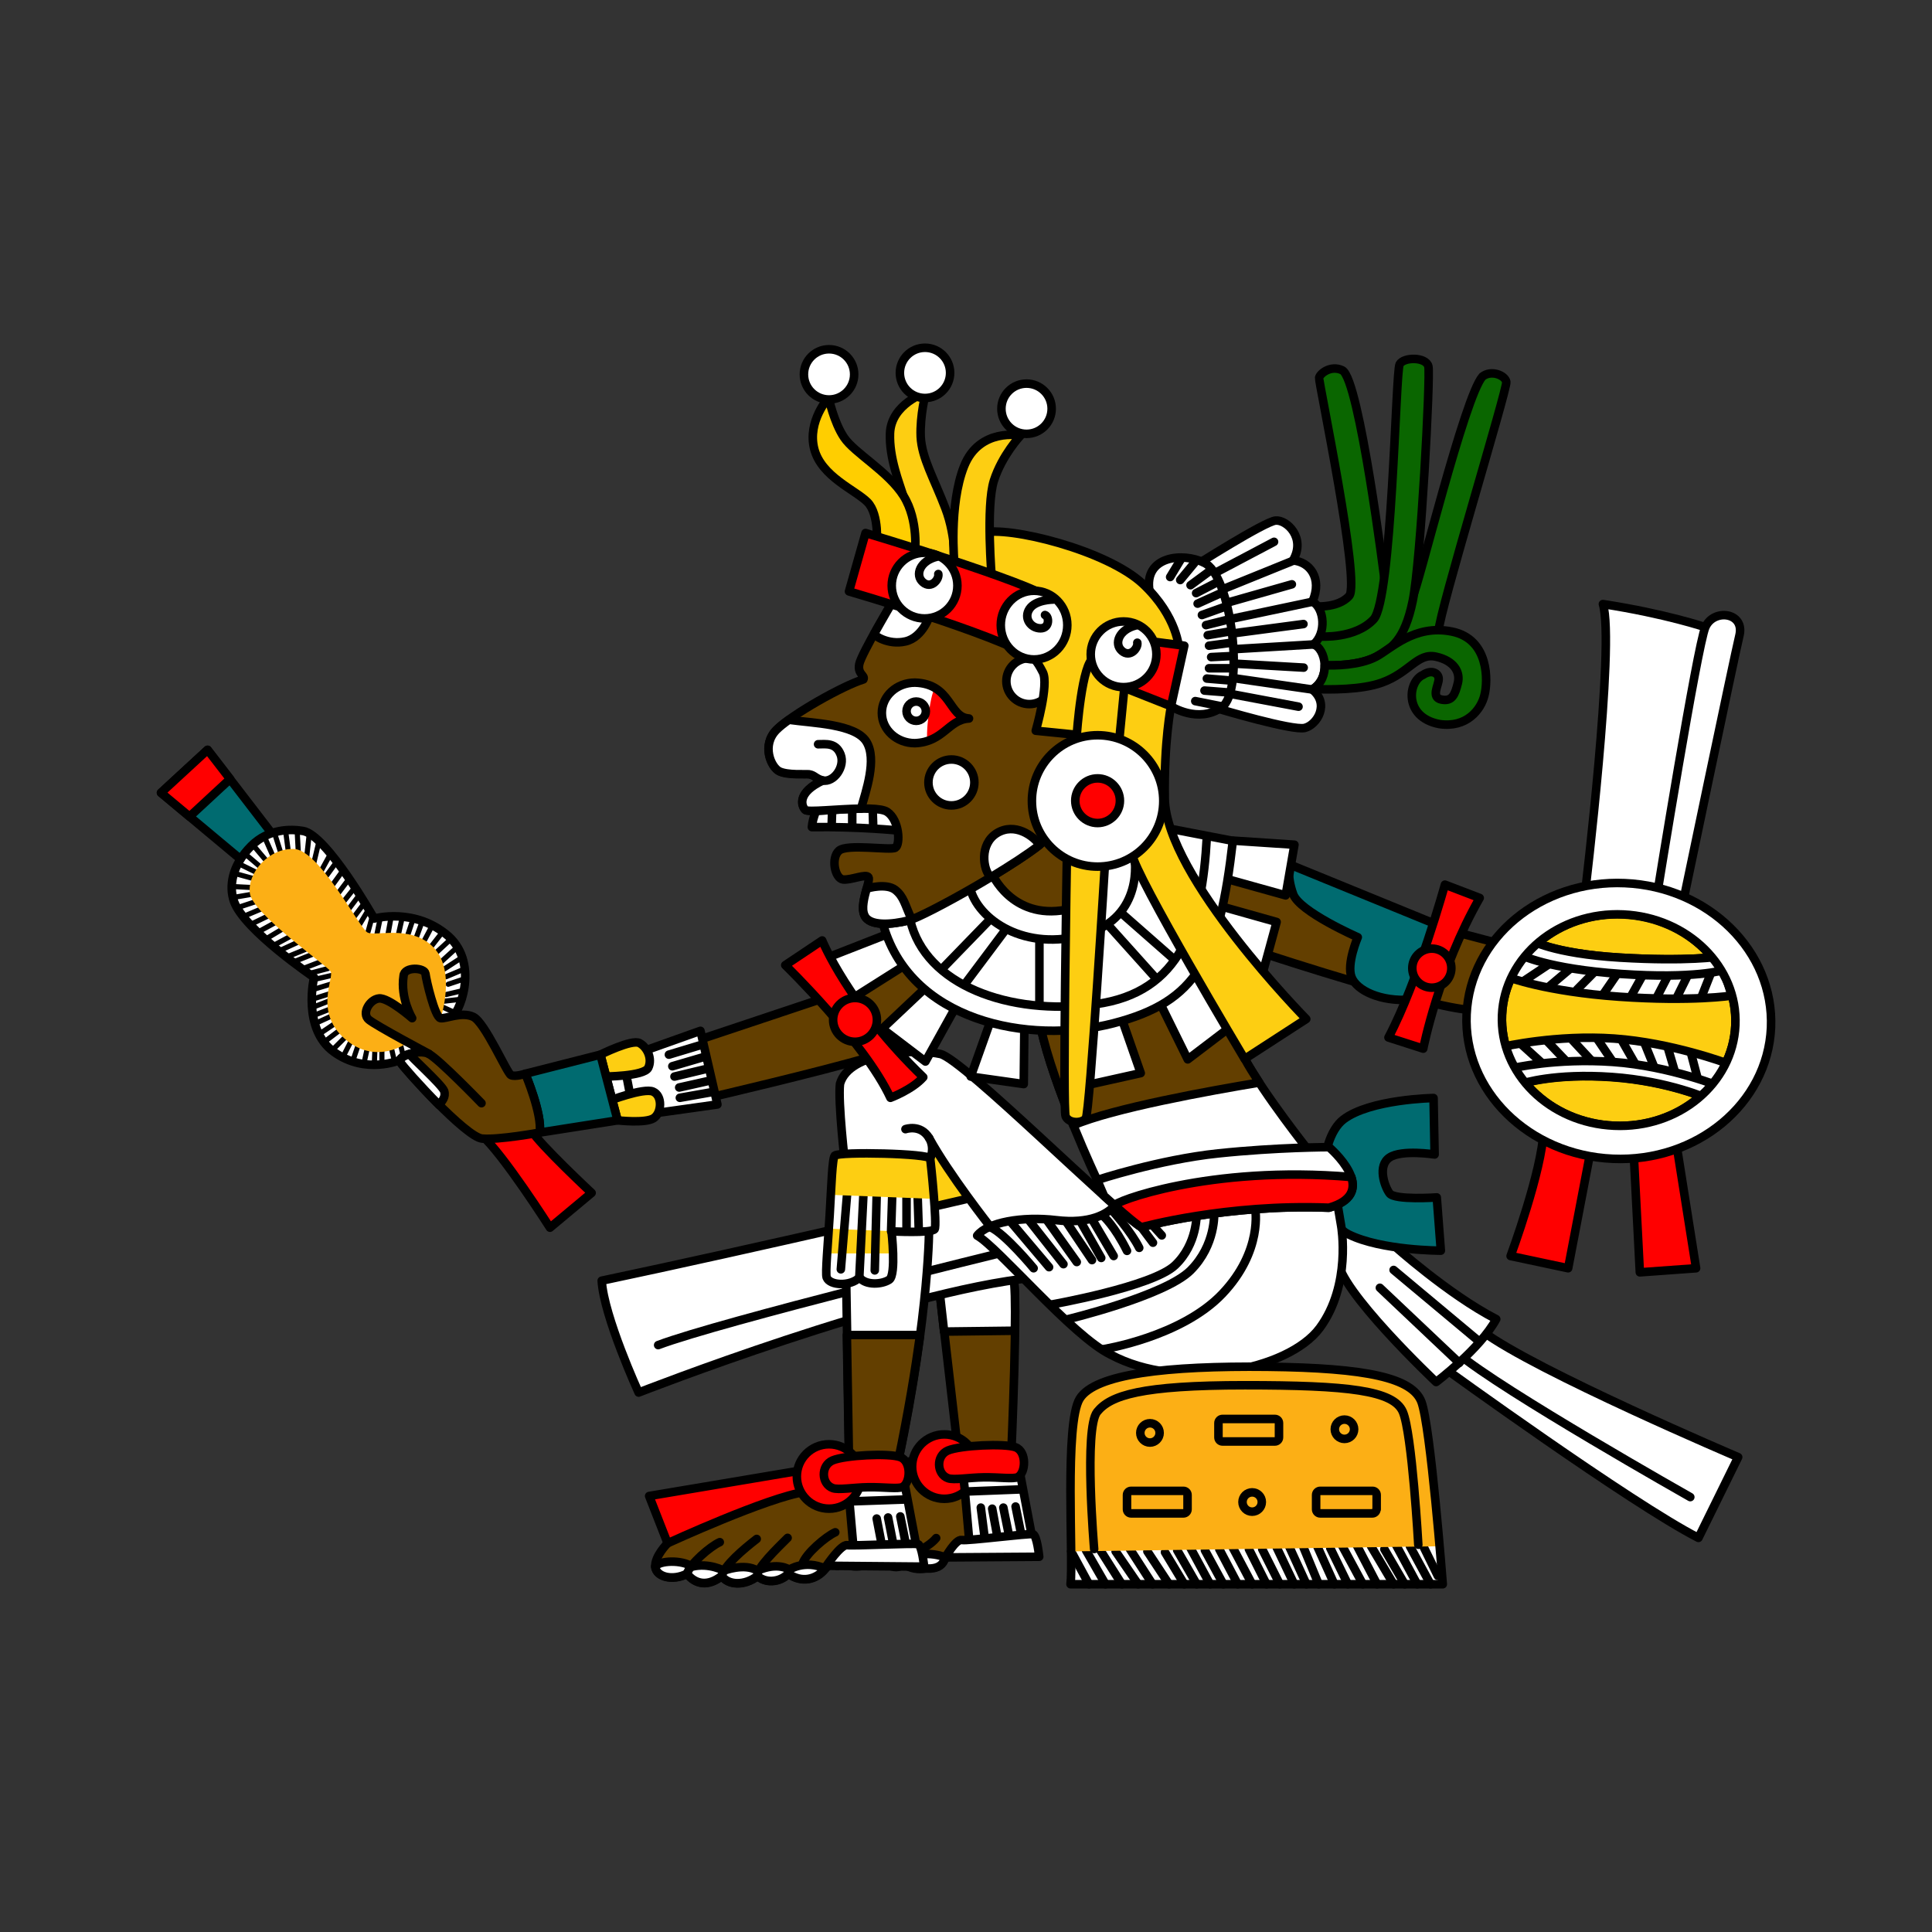 <svg version="1.1" id="Calque_1" xmlns="http://www.w3.org/2000/svg" x="0" y="0" viewBox="0 0 900 900" style="enable-background:new 0 0 900 900" xml:space="preserve"><rect x="0" y="0" width="900" height="900" fill="#333333" stroke="none"/><style>.st0,.st1,.st2,.st3,.st4{fill:#fdce12;stroke:#000;stroke-width:3.981;stroke-linecap:round;stroke-linejoin:round}.st1,.st2,.st3,.st4{fill:#fff}.st2,.st3,.st4{fill:none}.st3,.st4{fill:#633f00}.st4{fill:#006b70}.st5{fill:#fff}.st6{fill:#fdce12}.st7{fill:red;stroke:#000;stroke-width:3.981;stroke-linecap:round;stroke-linejoin:round}.st8{fill:#fcaf15}.st12,.st9{fill:#0a6600;stroke:#000;stroke-width:3.981;stroke-linecap:round;stroke-linejoin:round}.st12{fill:none;stroke-width:2.389}</style><path class="st0" d="m426.1 534.9 1.4 37.3 29.6-3.8 9.6-12.9s-13.9-24.8-14.3-26.3c-.5-1.5-26.3 5.7-26.3 5.7z"/><path class="st1" d="M672.1 636.8s87.9 63.7 119.1 79.6l18.5-37.6s-94.3-40.1-119.1-58.6c-5.1.1-18.5 16.6-18.5 16.6z"/><path class="st2" d="M787.4 697.4s-87.9-49.7-108.3-66.9"/><path class="st3" d="m437.6 600.8 9.1 78.8 24.4-2.4s3.3-75.5 1-82.2c-2.5-6.6-34.5 5.8-34.5 5.8z"/><path class="st1" d="m437.6 600.8 2.2 19.5 33-.4c.2-12.4 0-22.6-.8-24.8-2.4-6.7-34.4 5.7-34.4 5.7zM623.1 586.5c0 14 45.9 57.3 45.9 57.3s20.4-15.3 28-29.3c-22.3-11.5-47.8-34.4-47.8-34.4l-16.6-13.4-17.8 3.2c0 .1 8.3 2.6 8.3 16.6z"/><path class="st2" d="m642.8 599.9 37 35M649.2 591.6l38.9 32.5"/><path class="st4" d="m667.8 511.5.5 26.3s-15.3-2.4-21 1.4c-5.7 3.8-2.4 13.4 0 16.7 2.4 3.3 22 1.9 22 1.9l1.9 24.8s-27.7 0-43-7.6-14.8-43.9-2.4-53.5c12.4-9.5 42-10 42-10z"/><path class="st1" d="M455.2 557.4s-104.6 24.4-174.9 39.2c1 16.7 17.2 52.1 17.2 52.1s120.9-47.3 183.9-53.5c63.1-6.2-6.7-36.3-6.7-36.3l-19.5-1.5z"/><path class="st2" d="M306.6 626.6c29.1-11 162-43.5 162-43.5"/><path class="st1" d="M531.7 571.7c-12.4-7.6-83.1-78.3-93.6-80.7-10.5-2.4-42.5-1.4-46.8 13.9-1 8.6 2.4 37.7 2.4 37.7l.5 54.9 1.4 83.6s9.1-1 22.9-.5c14.8-70.7 14.3-109.4 14.3-109.4l.5-31.5s2.4-4.8-.5-9.6c9.1 16.7 28.7 41.6 28.7 41.6l42 5.7s14.8-4.7 28.2-5.7z"/><path class="st2" d="M421.8 526s7-2.5 11 4.1"/><path class="st3" d="m394.5 621.9 1 59.2s9.1-1 22.9-.5c4.8-23.1 8-42.7 10.2-58.7h-34.1z"/><path class="st1" d="M511.1 549.7s-20.5-43.5-26.3-71.2c-5.7-27.7 73.6-26.8 73.6-26.8s24.8 22 21.5 41.6c9.1 16.7 29.6 42.5 29.6 42.5l-17.7 8.6-80.7 5.3z"/><path class="st3" d="M500 524.2c-5.8-14.3-12.3-31.9-15.2-45.7-5.7-27.7 73.6-26.8 73.6-26.8s24.8 22 21.5 41.6c1.8 3.4 4.2 7.1 6.7 11-22.9 3.8-68.3 12-86.6 19.9z"/><path class="st5" d="M433.3 539.7c-.5-2.4-42-3.3-44.4-1.4-1.2 1-1.6 14.2-2.4 27.7-.8 13.5-2.1 27.2-1.4 29.1 1.4 3.8 11 4.3 15.3 0 2.9 3.8 10.5 3.3 13.9 1 3.3-2.4 1-22.5 1-22.5s18.6 1 20.1-1c1.2-1.9-1.7-30.6-2.1-32.9z"/><path class="st6" d="M386 572.3c-.3 4.2-.6 8.2-.8 11.6h30.7c-.2-5.3-.8-10.4-.8-10.4s-27.7-1-29.1-1.2z"/><path class="st2" d="m415.1 573.6.5-15.8M422.3 573.1v-15.3M428 573.1l-.5-15.3M400.3 595.1l1.9-38.2M391.7 591.3l2.9-34.9M407.5 591.8l.9-35.4"/><path class="st6" d="M435.1 558.5c-.6-8.4-1.6-17.5-1.8-18.8-.5-2.4-42-3.3-44.4-1.4-.9.7-1.3 8.6-1.9 18.3l48.1 1.9z"/><path class="st2" d="M433.3 539.7c-.5-2.4-42-3.3-44.4-1.4-1.2 1-1.6 14.2-2.4 27.7-.8 13.5-2.1 27.2-1.4 29.1 1.4 3.8 11 4.3 15.3 0 2.9 3.8 10.5 3.3 13.9 1 3.3-2.4 1-22.5 1-22.5s18.6 1 20.1-1c1.2-1.9-1.7-30.6-2.1-32.9z"/><path class="st1" d="m531.7 571.7-12.4-10.1c-3.4 3.9-11.5 8.7-27.3 6.8s-32 1-36.8 7.2c9.6 5.3 44.4 46.8 62.1 55.4 32 17.2 82.7 7.6 97.5-12.4 14.8-20.1 10-47.3 10-47.3l-3.3-19.6-89.3 11-.5 9z"/><path class="st2" d="m531.7 571.7 5.4 7.2M536.5 570.3l4.7 5.2M530.7 581.3c-3.8-7.6-12.4-17.2-12.4-17.2M525 582.7c-5.7-11.5-11-16.2-11-16.2M461.4 571.7c6.7 2.9 20.1 19.1 20.1 19.1M470.7 569l18 21.3M479.6 568.8l15.8 20.1M487.7 568.4l13.9 19.5M508.7 587l-11.9-17.7M513 586l-9.5-16.7M518.8 585.1l-9.6-16.3M489.8 607.7s47.1-8.3 57.6-18.3 10-23.9 10-23.9"/><path class="st2" d="M496.8 614.7s45.9-11 57.8-22.9c11.9-11.9 11-26.8 11-26.8"/><path class="st2" d="M514 628.5s36.3-5.7 55.4-25.8 15.3-39.7 15.3-39.7"/><path class="st1" d="M514.3 557.1c8.1 7.3 14.4 12.8 17.4 14.6 0 0 39.6-11 87.4-9.1 24.8-7.2 0-28.2 0-28.2s-23.9 0-51.6 2.9-56.4 12.4-56.4 12.4 1.9 4.3 3.2 7.4z"/><path class="st7" d="M519.3 561.6c5.7 5 10 8.7 12.4 10.1 0 0 39.6-11 87.4-9.1 10.8-3.1 12.2-8.8 10.4-14.3-66.3-5.7-111.8 11.9-110.2 13.3z"/><path class="st2" d="m403.2 706.9 1.9 14.8M367.3 733.2c1-4.3 8.1-9.6 12.4-14.8"/><path class="st7" d="M428.7 690.3c-17.2 2.4-64 23.9-64 23.9l-8.6-22 70.7-11.9s19.1 7.7 1.9 10z"/><path class="st3" d="m368.5 705.2-3.8 9.1s-6.2 6.2-5.7 11 8.1 6.7 14.8 3.3c3.8 4.8 8.4 1.8 15-3.5 2.9 4.3 11.7 6.8 17.9 2.1 3.3 3.3 8.8 1.3 14.3 1.4 6.2 4.3 15 2.2 19.3-3 4.3-5.3 15-6.5 15-6.5l1-26.8-14.8-11.5-32 9.1-41 15.3z"/><path class="st1" d="M391 727.1s-6.7-3.8-14.8-1.9c-4.8-3.3-15.3-2.9-17.2 0 .5 4.8 8.1 6.7 14.8 3.3 3.8 4.8 8.4 1.8 15-3.5 2.9 4.3 11.5 3.3 17.7-1.4 3.3 3.3 10.3 9.2 14.6 4.9 9.3 2.7 17.4 4.1 19.3-3 1.4.6-9.1-4.6-18.9 1.1 0 0-5.3-3.8-14.8.5-6.2-3.8-15.7 0-15.7 0z"/><path class="st2" d="M421.1 728.6c1-4.3 10.7-6.8 15-12.1M406.7 729.5c-1.4-2.9 9.6-13.4 13.9-17.7M390 729.5c1-4.8 10-12.4 16.2-17.2"/><circle class="st7" cx="439.9" cy="683.2" r="15"/><path class="st1" d="m449.3 692.7 2.4 27.2 29.1-3.8-5.7-30.1s-14.8-5.3-16.2-5.3-10.5 3.8-10.5 3.8l.9 8.2z"/><path class="st7" d="M441.6 675.7c-5.7 2.4-5.3 11 0 12.9 2.6 1 9.7-.3 16.7-.4 7-.1 13.9.9 15.8-.1 3.8-1.9 4.3-11.9-1-13.9-5.2-1.9-25.8-.9-31.5 1.5z"/><path class="st2" d="m456.9 702.3 1.9 14.8M462.2 702.8l2.3 12.4M467.4 702.3l2.9 14.3M473.1 701.8l2.9 14.3M450.2 694.8l25.8-1"/><path class="st1" d="M440.4 725.5s4.8-8.6 7.6-8.1 31.3-3.2 33.2-2.7c1.9.5 2.9 10.5 2.9 10.5l-43.7.3z"/><path class="st3" d="m314.8 709.8-3.8 9.1s-6.2 6.2-5.7 11 8.1 6.7 14.8 3.3c3.8 4.8 9.6 6.2 16.2 1 2.9 4.3 10.5 4.8 16.7 0 3.3 3.3 10 3.3 14.3-1 6.2 4.3 12.9 2.9 17.2-2.4s17.2-7.2 17.2-7.2l1-26.8-14.8-11.5-32 9.1-41.1 15.4z"/><path class="st1" d="m395.5 697.4 2.4 27.2 29.1-3.8-5.7-30.1s-14.8-5.3-16.2-5.3-10.5 3.8-10.5 3.8l.9 8.2z"/><path class="st2" d="m408.4 707.4 2.4 12.4M413.7 706.9l2.8 14.3M419.4 706.4l2.9 14.4"/><path class="st1" d="M337.2 731.7s-6.7-3.8-14.8-1.9c-4.8-3.3-15.3-2.9-17.2 0 .5 4.8 8.1 6.7 14.8 3.3 3.8 4.8 9.6 6.2 16.2 1 2.9 4.3 10.5 4.8 16.7 0 3.3 3.3 10 3.3 14.3-1 6.2 4.3 12.9 2.9 17.2-2.4-9.6-4.3-16.7.5-16.7.5s-5.3-3.8-14.8.5c-6.1-3.8-15.7 0-15.7 0z"/><path class="st2" d="M353 734.1c-1.4-2.9 9.6-13.4 13.9-17.7M336.3 734.1c1-4.8 10-12.4 16.2-17.2M320 733.2c1.4-4.8 11-12.9 15.3-14.8M396.5 699.4l25.8-.9M373.8 728.6c1.4-4.8 11-12.9 15.3-14.8"/><path class="st7" d="M375 695c-17.2 2.4-64 23.9-64 23.9l-8.6-22 70.7-11.9c0-.1 19.1 7.6 1.9 10z"/><circle class="st7" cx="386.2" cy="687.8" r="15"/><path class="st7" d="M387.9 680.3c-5.7 2.4-5.3 11 0 12.9 2.6 1 9.7-.3 16.7-.4 7-.1 13.9.9 15.8-.1 3.8-1.9 4.3-11.9-1-13.9s-25.8-.9-31.5 1.5z"/><path class="st1" d="M385 729.4s6.7-10 9.6-9.6 31.1-1 33-.5c1.9.5 2.9 10.5 2.9 10.5l-45.5-.4z"/><path class="st5" d="M498.7 738c1.4-11.9-2.9-75 4.3-86.5 7.2-11.5 40.6-15.3 87.4-14.8s67.4 5.3 71.7 16.2c4.3 11 10 85.1 10 85.1H498.7z"/><path class="st2" d="m507.3 738-8.3-15.3M515 738l-9.1-15.8M522.6 738l-10-15.8M530.2 738l-10.5-15.3M536.9 738l-10.5-16.3M544.6 738l-10.1-15.3M551.7 738l-9-14.9M557.5 738l-9.1-15.8M563.7 738l-9.1-16.8M569.9 738l-8.6-15.8M576.6 738l-8.6-16.3M583.3 738l-9.1-17.2M590 738l-8.2-16.3M596.2 738l-8.2-16.3M602.9 738l-8.2-17.2M608.6 738l-8.1-17.7M614.3 738l-7.1-17.2M621.6 738l-8.2-18.2M627.9 738l-8.2-16.8M634.9 738l-10.1-18.7M641.5 738l-9.5-18.2M649.2 738l-10.5-17.7M654.4 738l-9.5-16.3M660.2 738l-10.1-18.7M666.4 738l-9.6-17.7M669.8 734.1l-7.7-15.7"/><path class="st8" d="M499 722.7c-.3-23.5-1.4-62.5 4-71.2 7.2-11.5 40.6-15.3 87.4-14.8 46.8.5 67.4 5.3 71.7 16.2 3 7.6 6.7 45.1 8.6 67.4L499 722.7z"/><path class="st2" d="M498.7 738c1.4-11.9-2.9-75 4.3-86.5 7.2-11.5 40.6-15.3 87.4-14.8s67.4 5.3 71.7 16.2c4.3 11 10 85.1 10 85.1H498.7z"/><path class="st2" d="M509.7 721.6s-4.8-56.2 1.4-63.9 20.5-12.4 68.8-12.4c48.2 0 69.3 2.4 73.6 12.4s7.2 61.9 7.2 61.9"/><path class="st2" d="M553.2 703.1c0 1.1-.9 1.9-1.9 1.9h-24.4c-1.1 0-1.9-.9-1.9-1.9v-6.7c0-1.1.9-1.9 1.9-1.9h24.4c1.1 0 1.9.9 1.9 1.9v6.7zM641.2 703.1c0 1.1-.9 1.9-1.9 1.9H615c-1.1 0-1.9-.9-1.9-1.9v-6.7c0-1.1.9-1.9 1.9-1.9h24.4c1.1 0 1.9.9 1.9 1.9v6.7zM595.8 669.6c0 1.1-.9 1.9-1.9 1.9h-24.4c-1.1 0-1.9-.9-1.9-1.9v-6.7c0-1.1.9-1.9 1.9-1.9h24.4c1.1 0 1.9.9 1.9 1.9v6.7z"/><circle class="st2" cx="535.7" cy="667.5" r="4.5"/><circle class="st2" cx="626.3" cy="665.8" r="4.5"/><circle class="st2" cx="583.3" cy="699.7" r="4.5"/><path class="st3" d="M385.2 464.5 325 484.6l5.1 26.8s51.9-12.1 75.6-19.1c23.7-7 40.6-22.9 40.6-22.9l-17.8-24.5-25.2 5.4-18.1 14.2zM590 444.6s81.7 26.8 96.5 25.8c14.8-1 11-31.1 11-31.1l-20.1-5.3-58.3-15.8-26.3-12.4-24.4-3.3-8.6 25.3 30.2 16.8z"/><path class="st4" d="m600.5 402.6 67.8 27.7s3.3 34.4-11 35.4-25.3-4.3-27.7-10.5 2.9-18.6 2.9-18.6-27.2-11.9-30.1-20.1c-2.9-8.2-1.9-13.9-1.9-13.9z"/><path class="st7" d="M646.8 483.3c13.9-26.3 26.3-71.2 26.3-71.2l16.2 6.2c-19.1 33.4-26.3 70.2-26.3 70.2l-16.2-5.2z"/><circle class="st7" cx="667" cy="451" r="9.1"/><ellipse transform="rotate(-87.49 754.055 475.201) scale(1)" class="st0" cx="754.1" cy="475.2" rx="49.3" ry="54.4"/><path class="st7" d="M719 526.8c-.5 18.2-15.3 58.3-15.3 58.3l26.8 5.7 10.5-54.9c-.1 0-21.6-27.3-22-9.1zM761 536.3l2.9 56.4 26.2-1.9-9-56.8z"/><path class="st1" d="M738.4 415.8s14-115.9 8.3-134.4c29.3 4.5 47.8 10.8 47.8 10.8l2.5 25.5-20.4 111.5-38.2-13.4z"/><path class="st1" d="M772.1 415.8s18.5-114.7 22.3-123.6c3.8-8.9 18.5-7 15.9 3.8s-26.8 126.8-26.8 126.8l-11.4-7zM712.7 437.8s10.5 6.4 42 8.3c31.5 1.9 46.3-.5 46.3-.5l5.7 18.2s-18.2 2.9-52.5.5-51.6-9.1-51.6-9.1l10.1-17.4zM700.3 487.6s24.8-5.7 51.6-3.8c26.8 1.9 52.5 11.5 52.5 11.5l-8.6 16.7s-18.2-8.3-44.9-10.2c-26.8-1.9-41.6 3-41.6 3l-9-17.2z"/><path class="st2" d="m710.4 456.6 12.9-8.6M721.8 459.4l9.6-8.1M734.7 460.9l10.5-10.6M747.1 462.8l7.2-10.5M760 463.7l5.3-9.5M772 464.2l5.7-11M781.1 464.7l5.7-11.5M792.5 464.7l5.3-13.4M708.4 486.2l11 10M720.4 484.7l10 10.5M732.3 484.3l10.1 10.9M744.3 484.3l7.1 10.5M755.3 484.3l7.6 13.3M766.2 486.2l4.8 11.9M776.8 487.6l3.8 12.9M787.7 490.5l3.9 14.8"/><path class="st1" d="m708.6 444.9 4.1-7.1s10.5 6.4 42 8.3c31.5 1.9 46.3-.5 46.3-.5l2 6.3s-13.5 4.2-47.9 1.8c-34.3-2.4-46.5-8.8-46.5-8.8zM704.6 497.6s20.1-4.8 46.8-2.9c26.8 1.9 51.1 11.9 51.1 11.9l-6.7 5.3s-18.2-8.3-44.9-10.2c-26.8-1.9-41.6 3-41.6 3l-4.7-7.1z"/><path class="st5" d="M756.9 411.4c-39.1-1.7-72.1 25.6-73.7 61.1s28.9 65.6 68.1 67.3c39.1 1.7 72.1-25.6 73.7-61.1 1.5-35.5-29-65.6-68.1-67.3zm51.5 66.2c-1.2 27.2-26.5 48.2-56.5 46.8-30-1.3-53.4-24.4-52.2-51.6 1.2-27.2 26.5-48.2 56.5-46.8s53.4 24.4 52.2 51.6z"/><path class="st2" d="M756.9 411.4c-39.1-1.7-72.1 25.6-73.7 61.1s28.9 65.6 68.1 67.3c39.1 1.7 72.1-25.6 73.7-61.1 1.5-35.5-29-65.6-68.1-67.3zm51.5 66.2c-1.2 27.2-26.5 48.2-56.5 46.8-30-1.3-53.4-24.4-52.2-51.6 1.2-27.2 26.5-48.2 56.5-46.8s53.4 24.4 52.2 51.6z"/><path class="st1" d="m414.8 434.6-30.2 11.8 11.4 19.4 26.1-16.5 10.2 9.8-21.3 20.1 20.1 15.3 14.9-26.8 15.6 7.4-9.4 26.4 24.7 3.5.3-28.4 26.1.4 3.9 28.3 24.2-5.4-8.9-25.5 17.5-7.9 13.3 27 18.8-14.3 16-25.5 6.6-24.2-27-7.6 2.5-12.8 28.7 8 4.1-23.6-28.6-1.9-15.3 8.6-42.7 55.4-49.4-2.5z"/><path class="st1" d="M411 429.2c12.1 46.8 68.5 57.6 107.6 47.5s49.4-29.9 55.7-85c-9.9-1.9-29.6-5.7-29.6-5.7l-17.5-5.7-69.4 13.1c0-.2-34.1 19.6-46.8 35.8z"/><path class="st3" d="M461.9 406.6s9.2 22 34.7 17.2c9.2-2.9 8.3-8.6 8.3-8.6v-21.7l-17.2-9.6-21.3 15-4.5 7.7z"/><path class="st2" d="M451.8 413.3c3.5 15.3 26.1 30.3 53.8 22 27.7-8.3 22.9-35.7 22.9-35.7L517 384.3l-39.5-5.7c.1 0-29.2 19.4-25.7 34.7z"/><path class="st2" d="M424 428.6c7 30.3 46.2 44.6 86.3 39.2s49.7-37.3 51.9-78M438.7 451.5l22.6-23.3M449.2 458.8l19.1-25.5M484.2 468v-30.2M538.1 455.3l-22-24.5M546.7 446.7l-23.9-21"/><path class="st9" d="M658.1 277.9c2.5-4.1 24.2-93.3 32.5-102.5 4.1-3.2 10.5-.6 11.1 2.5s-31.5 108-31.5 115.9c-2.5 5.7-16.2 10.5-16.2 10.5l-13.1 6.7 2.5-8.9 8.9-21c.1 0 3.3 1 5.8-3.2zM611.6 282.4s11.5 1.3 16.9-4.8-14.3-99.7-14-101.6 5.4-6.1 10.8-3.5c8 4.1 19.7 97.8 19.7 97.8l1.6 21.3-17.8 10.5L610 304l1.6-21.6z"/><path class="st9" d="M615.1 309.8s15.9 1.3 25.8-3.8c7.1-3.7 13.4-7.6 17.2-26.1 3.8-18.5 8.3-104.8 7.3-109.2-1-4.5-11.5-4.5-13.4-1-1.9 3.5-3.5 109.6-12.1 118.8-8.6 9.2-24.8 8-24.8 8l-7.6 5.4 7.6 7.9z"/><path class="st1" d="M556 264s33-21 38.2-21.5 14.3 8.1 8.1 18.6c7.6.5 13.9 8.1 9.1 19.1 5.7 3.3 6.5 14.9.5 20 5.7 1.9 8.3 15.6-.6 21 8.3 6.7 2.2 16.5-3.5 17.9-5.7 1.4-39.8-8.8-39.8-8.8L556 264z"/><path class="st2" d="m568.6 274.9 33.8-13.7M573.1 288.4l38.4-8.1M575 302.4l36.9-2.2M574 315.8l37.3 5.4M593.5 252.4l-28.4 15M601.8 272.2l-31.3 8.9M607.2 290.7l-35.4 4.7M607.3 311l-33.1-1.9M604.9 329.2l-35.6-6.7"/><path class="st1" d="M535.5 275.5c-2.9-16.7 15.8-18.2 25.3-13.4 12.9 5.3 19.3 59.7 8.3 67.4s-23.6-.5-23.6-.5l-12.9-29.1c0-.1 5.8-7.7 2.9-24.4z"/><path class="st2" d="m545.1 268.8 5.2-8.6M549.8 270.2l6.7-8.1M554.6 272.6l9.1-6.7M557.2 276.3l8.9-4.6M557.9 281.2l11.5-5.2M559.9 286.5l10.9-3.9M561.8 291.2l10-2.5M562.6 295.9l10.6-1.8M563.2 300.8l10.5-1.4M564.2 306.1l10-.5M563.2 311.3h10.5M562.2 316.1l10.9.9M561.1 321.7l11.5.9M556.8 326.6l12 2.4"/><path class="st9" d="M676.3 294.2c-17.5-3.5-28.3 8.1-35.4 11.8-7.7 4-19.2 4.1-23.8 3.9.1 4.1-1.4 8.5-5.5 11.1 7.9.3 22.7.4 32.1-3 12.9-4.6 16.6-14 25.2-12.1 8.6 1.9 11.5 7.3 10.2 12.4-1.3 5.1-2.5 8.6-7.6 7.6s-1.3-6.7-1.3-9.6c0-2.9-3.5-4.5-7.3-1.9-7 2.9-9.2 19.7 7.6 22.9 12.7 1.9 19.4-6.7 21-13.4 1.7-6.5 2.3-26.2-15.2-29.7z"/><path class="st7" d="M365.8 449.6s36.9 35.8 49 61.8c0 0 10.2-3.8 15.3-9.6-35-33.8-47.1-63.7-47.1-63.7l-17.2 11.5z"/><circle class="st7" cx="398.3" cy="475.1" r="10.2"/><path class="st1" d="M381.1 375.7s-2.5 4.8-2.9 9.6c21.7-.3 40.4 1.6 40.4 1.6l-1.6-10.5-10.8-6.7-12.4 1-12.7 5z"/><path class="st2" d="m387.4 384.9.3-8.9M397 385.2v-8.9M406.8 385.6l-.3-9.6"/><path class="st3" d="M487.7 390.6c-10 10-56.8 36.3-64.5 38.2-7.6 1.9-18.2 2.9-20.5-2.4-2.4-5.3 2.9-15.8 1.9-17.7-1-1.9-8.1 1.4-11.9 1-3.8-.5-5.7-10-1.9-13.4s23.9 0 26.3-1.4c2.4-1.4 1.9-12.9-3.8-16.7-5.7-3.8-36.3 1-38.1-1-2-2.1-3.6-8.2 8.2-13.7-3.5-1-3.8-2.5-6.4-2.9-1.7-.2-10 .5-13.9-1.4s-8.4-12.1-1.3-19.3c7.2-7.2 30.9-20.5 40.4-23.4 1-1.9-2.9-2.4-1.9-7.2 1-4.8 15.8-29.6 15.8-29.6l95.6 18.2-4.8 67.8c-.1.1-9.2 14.9-19.2 24.9z"/><path class="st5" d="M451.4 334.7c-9.6.5-11.9 11-25.2 11.5-8.5 0-15.4-6.3-15.4-14.1s6.9-14.1 15.4-14.1c17.1.5 15.7 16.2 25.2 16.7z"/><path d="M436 320.8c7.3 4.7 8.2 13.6 15.4 14-7.8.4-10.8 7.5-19 10.4-1.8.5 1.2-26 3.6-24.4z" style="fill:red"/><circle class="st2" cx="426.8" cy="331.3" r="4.5"/><path class="st2" d="M451.4 334.7c-9.6.5-11.9 11-25.2 11.5-8.5 0-15.4-6.3-15.4-14.1s6.9-14.1 15.4-14.1c17.1.5 15.7 16.2 25.2 16.7z"/><path class="st1" d="M417 414.5c4.1 3.2 4.5 7 7.7 13.8-.6.2-1.1.4-1.5.5-7.6 1.9-18.2 2.9-20.5-2.4-1.5-3.2-.1-8.4 1-12.4.9-.4 9.2-2.6 13.3.5zM484.3 393.6c-5.2 4.1-13.7 9.6-22.8 15.1-3.7-3.7-5.3-15.5 2.9-20.6 8.4-5.1 17 1.3 19.9 5.5zM416.1 279.8s-4.6 7.8-8.9 15.5c-.3.5 6.4 5.4 14.6 3.5 8.3-1.9 11.5-12.6 11.5-12.6l-17.2-6.4zM401.1 376.7c-10.9.1-24.8 1.8-26 .6-2-2.1-3.6-8.2 8.2-13.7-3.5-1-3.8-2.5-6.4-2.9-1.7-.2-10 .5-13.9-1.4-3.8-1.9-8.4-12.1-1.3-19.3 1.4-1.4 3.4-3 5.8-4.7 11 1.6 31 1.9 36.1 10.2 5.1 8.2-.3 23.2-2.5 31.2z"/><path class="st2" d="M383.3 363.6c5.1 1 10.5-6.4 8.3-12.1-2.2-5.7-7-4.8-10.5-4.8"/><circle class="st1" cx="479.5" cy="317.3" r="10.7"/><circle class="st1" cx="443.2" cy="364.5" r="10.7"/><path class="st0" d="M545.5 329s-3.3 16.2-2.9 43c.5 36.3 65.9 102.7 65.9 102.7l-28.7 18.6s-51.1-85.5-52.5-95.6c-1.4-10-12.4 1.9-12.4 1.9s-7.2 119-9.1 121.4c-1.9 2.4-8 2.4-9.4-1s.6-121.4.6-121.4l4.5-56.4s-5.7-19.6-5.7-21 9.6-25.3 9.6-25.3l27.2-7.6 12.9 25.3V329z"/><path class="st2" d="M521.2 346.7 524 318"/><path class="st0" d="M509.7 306.5c-5.7 1.4-8.1 35.8-8.1 35.8l-19.1-1.9s6.2-21.5 3.3-27.2c-2.9-5.7-4.1-6.1-4.1-6.1l-25.6-36s-11-19.6 1.4-22.9c12.4-3.3 58.3 8.1 75 23.9 16.2 15.3 16.7 30.1 16.7 30.1s-33.8 2.9-39.5 4.3zM431.3 182.8s-16.2 5.3-16.7 19.1c-.4 11.5 4.3 22.9 6.2 29.1 1.9 6.2 1 26.8 1 26.8l22.9 7.2s1-14.3-4.3-28.2-11-23.4-11.5-33.4c-.4-10.1 2.4-20.6 2.4-20.6z"/><path class="st0" d="M444.6 262.6s-2.7-27.2 4.5-45.4 26.3-14.3 26.3-14.3-8.6 9.1-12.4 21c-3.8 11.9-1 45.4-1 45.4l-17.4-6.7z"/><path class="st7" d="m533.6 298.4 18.1 2.4-6.2 28.2-21.5-8.5z"/><path d="M408.4 254s1.4-14.3-4.3-20.1c-5.7-5.7-21.5-11.9-24.8-24.8-3.3-12.9 6.7-23.9 6.7-23.9s2.4 11.5 7.2 18.6c4.8 7.2 20.5 15.8 27.7 27.2 7.2 11.5 5.3 26.8 5.3 26.8l-17.8-3.8z" style="fill:#ffce00;stroke:#000;stroke-width:3.981;stroke-linecap:round;stroke-linejoin:round"/><path class="st7" d="M395.5 275.5s67.4 19.6 86 31.1c1.4-2.9 4.8-23.4 9.1-27.2-11.9-8.6-87.4-31.1-87.4-31.1l-7.7 27.2z"/><ellipse class="st1" cx="481.7" cy="291.2" rx="15.5" ry="16"/><path class="st2" d="M486.8 286.5c1.9.5 2.4 6.2-2.1 6.2-4.6 0-8-4.8-5.1-9.1s11-4.3 11-4.3"/><circle class="st1" cx="430.7" cy="272.8" r="15.3"/><path class="st2" d="M437.1 267.4c.5 2.4-3.3 7.2-7.2 3.8-3.8-3.3-1.4-10 6.7-11.9"/><circle class="st1" cx="523.4" cy="304.8" r="15.3"/><path class="st2" d="M529.8 299.4c.5 2.4-3.3 7.2-7.2 3.8-3.8-3.3-1.4-10 6.7-11.9"/><circle class="st1" cx="511.3" cy="373.1" r="30.6"/><circle class="st7" cx="511.3" cy="373" r="10.4"/><circle class="st1" cx="386.2" cy="174.4" r="11.7"/><circle class="st1" cx="430.9" cy="173.7" r="11.7"/><circle class="st1" cx="478.2" cy="190.4" r="11.7"/><path class="st1" d="m297.9 490.3 28.4-10.1 7.9 34.3-29.9 4.2-22.6 1.3-5.1-23.6z"/><path class="st2" d="m311.6 491.3 15.9-4.8M313.2 496.7l15-4.4M314.2 501.5l15.9-3.8M316.4 506.6l14.3-3.2M316.7 511.4l14.7-2.6M290.6 494.8l3.8 19.7"/><path class="st0" d="m287.7 521.9-8-30.6s14.6-7.3 18.2-5.4 6.1 7.3 4.1 11.5c-1.9 4.1-21 4.1-21 4.1l2.2 11.5s16.6-6.4 21-4.5c4.5 1.9 4.1 9.9.3 12.4s-16.8 1-16.8 1z"/><path class="st4" d="M244.7 500.2s8 18.8 6.7 27.4l36.3-5.7-8-30.6-35 8.9z"/><path class="st7" d="M224.4 528.9c9.9 8.6 31.8 43 31.8 43l19.4-16.2s-24.2-22.6-28-29c-3.8-6.4-33.1-6.4-23.2 2.2z"/><path class="st4" d="m127.5 389.4-30.8-40.1-21.7 20 38.2 31.9z"/><path class="st7" d="m107.2 362.9-10.5-13.6-21.7 20 13.3 11.1z"/><path class="st1" d="M210 474.1c3.5-.6 13.7-24.5-1-37.9-15.6-13.7-34.7-8.3-34.7-8.3s-22-38.9-33.1-40.8c-5.4-.9-15.9-1.3-24.2 7-9.1 9.1-10.4 18.9-8 25.8 4.8 13.4 37.3 35.4 37.3 35.4s-5.7 23.9 9.2 34.7 30.9 3.8 30.9 3.8l19.1 3.2 5.1-8.9c.1 0-4.1-13.4-.6-14z"/><path class="st12" d="m144.4 453.4 8.3-2.2M146.3 456.3l9.9-2.3M145.7 461l10.2-3.1M145.4 465.5l9.2-2.9M146.3 469l9-3.5M146 473.1l8.9-3.5M147.9 476.3l8.3-3.8M149.2 481.4l8-5.4M152.1 484.6l6.7-5.1M155.6 488.4l6-6M160 491.9l4.2-8.2M164.5 493.8l2.9-8.6M169.6 495.1l1.9-8.6M174.4 495.1l.3-7.9M177.9 495.4v-8.9M183.6 493.8l-1.6-7M187.7 491.3l-1.6-6.7M141.9 450.9l8.3-3.2M137.7 447.7l8-3.2M133.6 445.8l8.6-3.5M130.1 442.9l8.3-3.8M126.9 440.7l8.9-4.8M123.7 437.5l8-4.8M120.5 434l9.9-5.4M116.4 430.8l9.9-4.8M113.2 427l12.1-5.1M111.6 422.5l11.5-3.8M109.1 418l11.1-1.9M108.8 413l11.7.6M109.4 406.9l9.5 2.6M110.7 402.1l9.8 4.8M114.8 398.3l6.7 5.7M118 393.8l6 7.1M123.4 390.3l3.8 8.6M127.9 388.1l2.8 8.9M133.1 387.5l1.3 9.8M138.4 386.5l.6 11.2M144.1 388.1l-1.3 11.8M148.6 391.9l-2.6 10.9M154 397.7l-4.5 8.2M156.8 401.5l-6.3 8.6M159.7 405.6l-6 8.3M162.3 409.8l-5.5 7.3M165.4 413.3l-6.6 8.3M167.7 416.5l-6.7 8.9M169.6 420.9l-6.7 8.9M171.8 423.5l-5.7 9.5M173.4 427l-2.9 10.5M177.2 427.3l-2.2 10.8M182.3 426.6l-2.2 12.1M187.4 427.3l-2.5 11.1M192.5 427.9l-3.2 9.6M196.7 429.2l-3.5 9.5M201.4 431.1l-4.4 8.3M206.5 433.7l-6.7 8.6M210 437.5l-7.6 7M212.9 441.3l-8 7.3M215.1 446.1l-8.3 5.4M216.1 451.5l-8.3 3.5M215.4 456.3l-6.6 2.2M215.8 461.4l-8 1.9M214.8 465.5l-8.9 1M212.3 471.9l-6.4-2.9"/><path class="st8" d="M190 485.6s-14.6 11.1-29.3-1.6c-14.6-12.7-4.8-28.7-6.7-31.5-1.9-2.9-36.3-26.8-37.6-36.3-1.3-9.6 8.9-21.3 20.7-20.7 11.8.6 30.3 36.9 34.1 38.9 3.8 1.9 19.4-3.5 29.9 6.1 12 10.9 4.1 34.1 4.1 34.1l-15.2 11z"/><path class="st3" d="M251.4 527.6c1.3-8.6-6.7-27.4-6.7-27.4s-4.8 1.6-6.7.6c-1.9-1-12.1-24.5-17.5-27.1s-12.7 1-15.3.6-6.7-17.8-7-20.7c-.3-2.9-9.9-3.5-10.2 1-1.6 10.5 4 19.7 4 19.7s-11-9.6-15.4-9.2-8.3 7-4.8 9.9c3.5 2.9 28 15.9 28 15.9-4.8-2.2-15 1-13.4 3.8 1.6 2.9 30.6 35 38.2 35.7 7.7.7 26.8-2.8 26.8-2.8z"/><path class="st2" d="M199.8 491c4.5 2.2 24.5 22.9 24.5 22.9"/><path class="st1" d="M190.8 491c-2.9.9-5.1 2.4-4.3 3.8.8 1.5 9.2 11 18 19.9 1.4-1.7 3.3-3.6 2.4-6.5-1-2.9-16-16.3-16.1-17.2z"/></svg>
